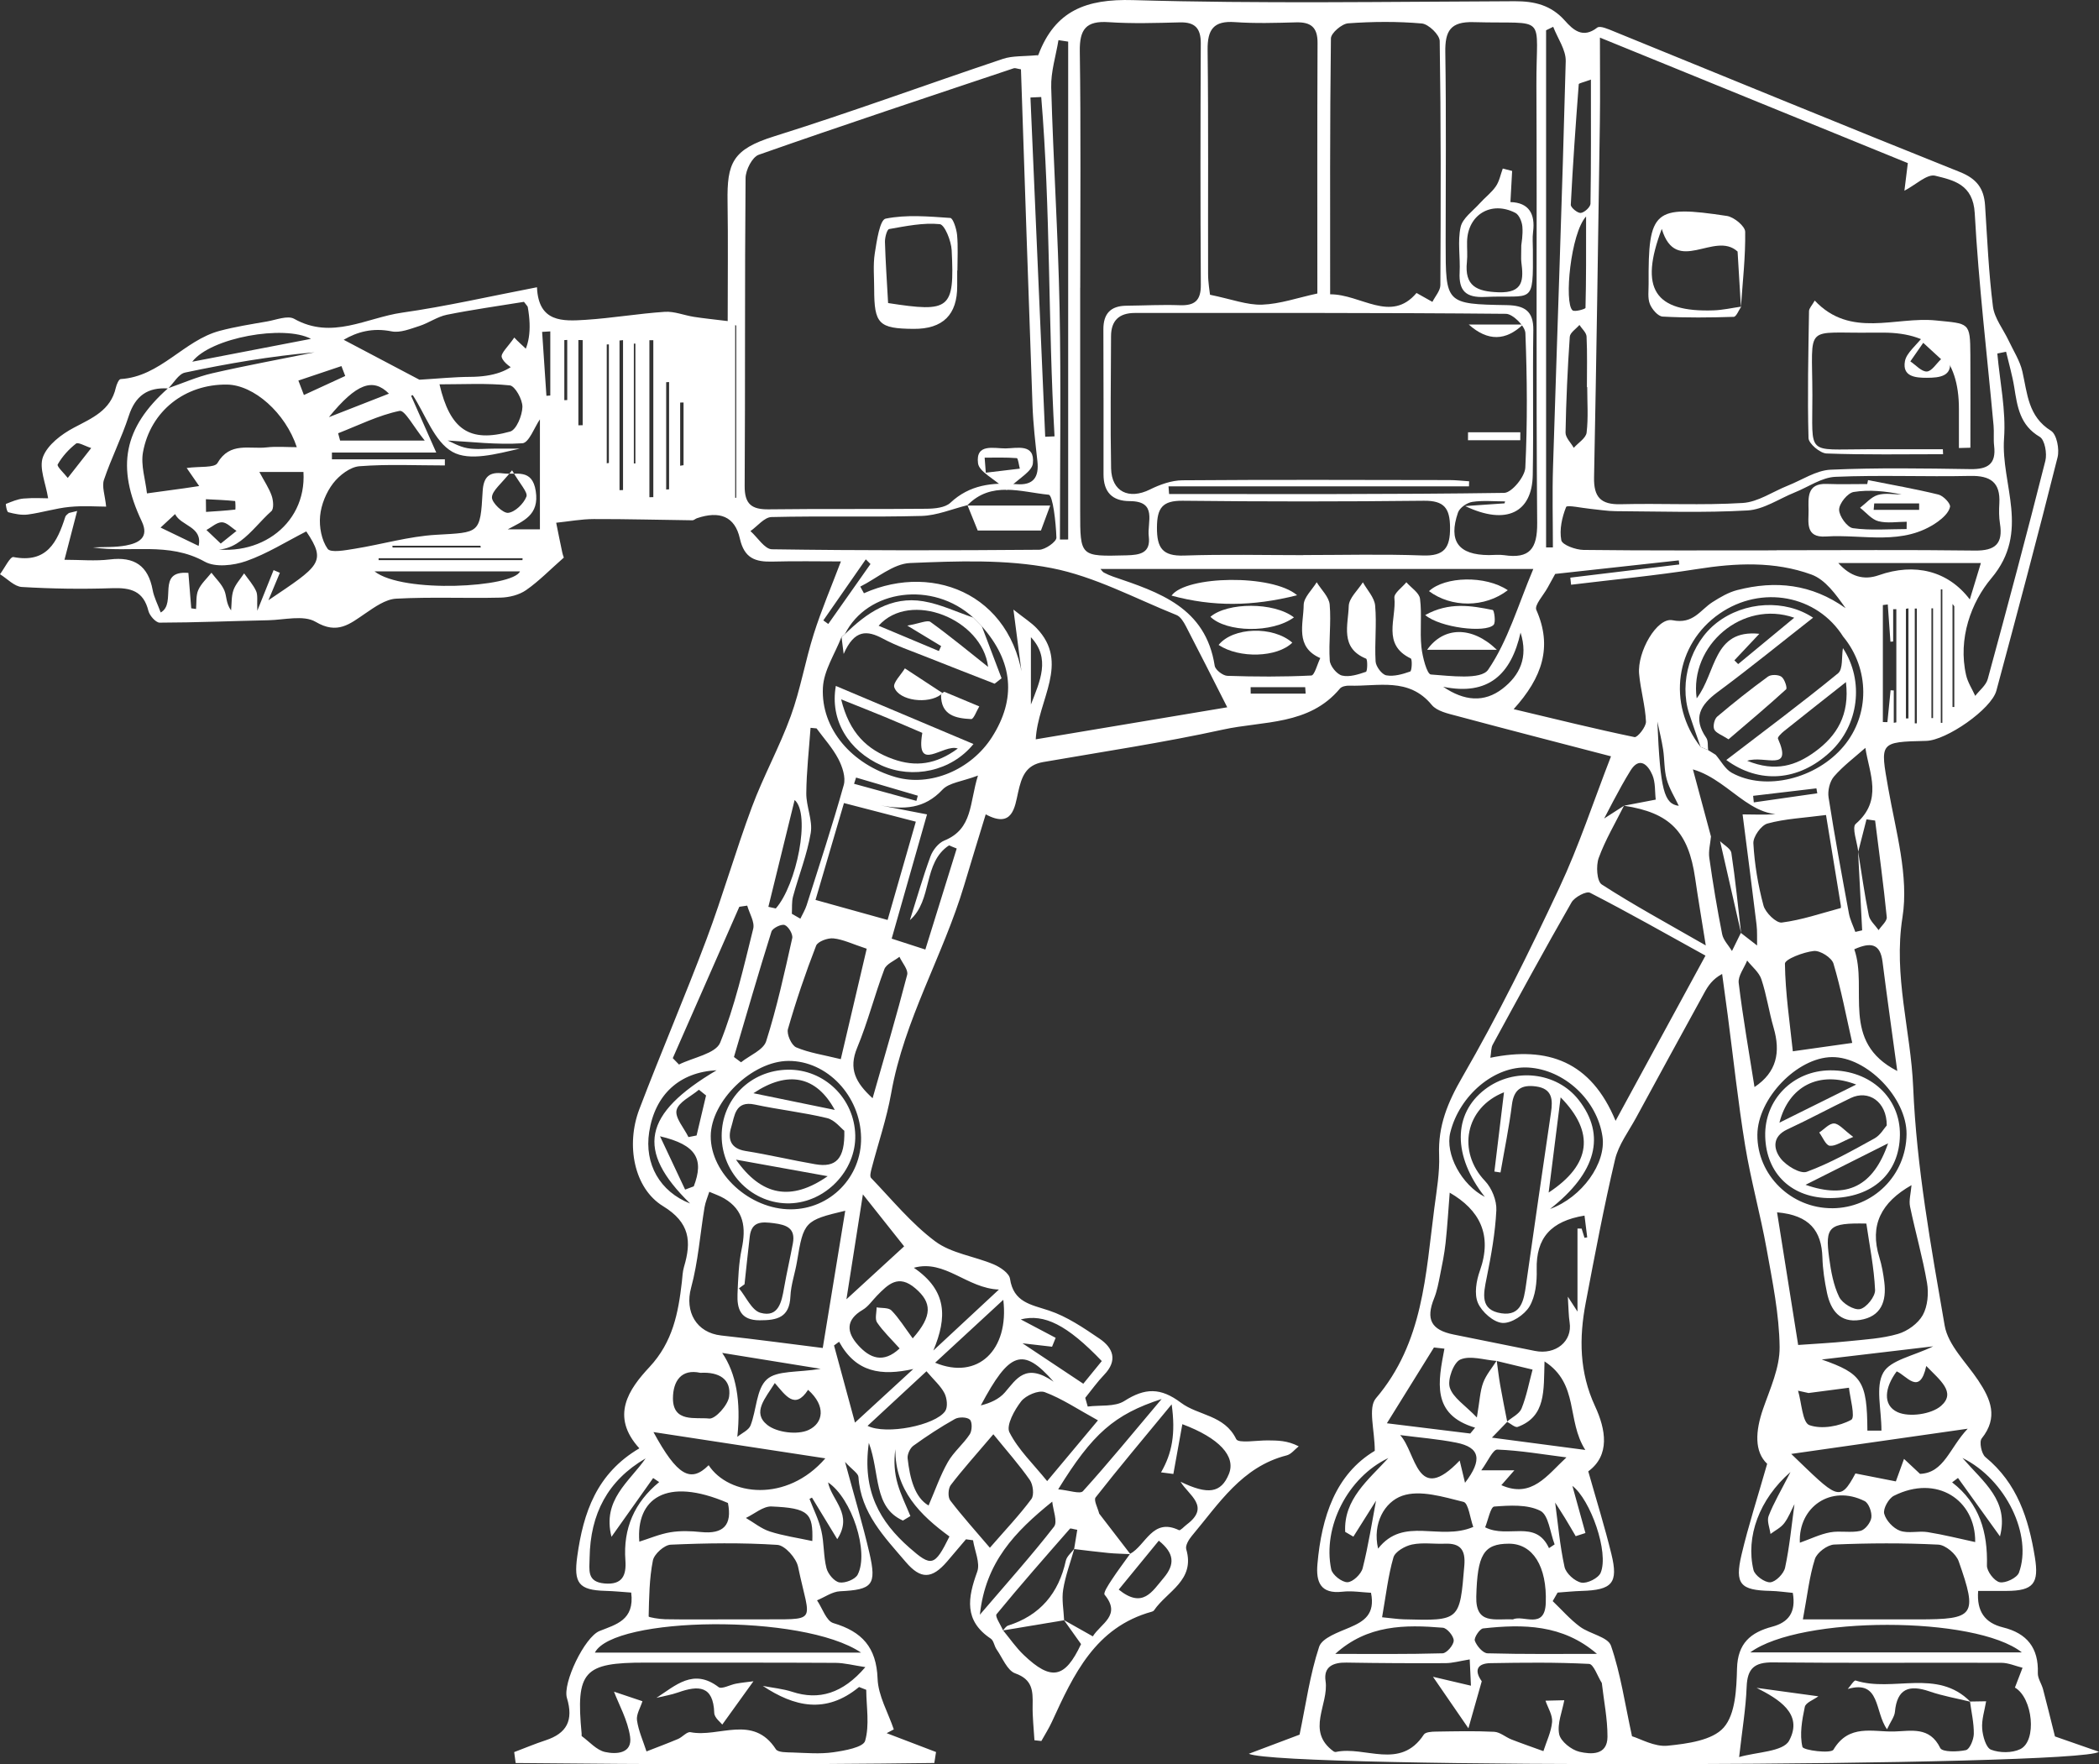 <?xml version="1.0" encoding="UTF-8"?>
<svg id="Calque_1" data-name="Calque 1" xmlns="http://www.w3.org/2000/svg" viewBox="0 0 786.82 661.36">
  <rect x="0" y="0" width="786.82" height="661.36" fill="#333333" stroke="none"/>
  <defs>
    <style>
      .cls-1 {
        fill: #fff;
        stroke-width: 0px;
      }
    </style>
  </defs>
  <g id="q5qZT8">
    <g>
      <path class="cls-1" d="M63.07,145.62c-7.68-.52-12.35,2.72-14.8,10.29-2.63,8.13-6.57,15.84-9.3,23.95-.85,2.51.39,5.73.82,10.05-3.23,0-8.51-.4-13.71.11-5.25.51-10.39,2.15-15.64,2.85-2.39.32-4.97-.24-7.34-.86-.56-.14-1.02-3.05-.9-3.1,2.16-.85,4.38-1.84,6.65-2.03,3.71-.32,7.47-.09,9.19-.09-.86-5.57-3.51-11.38-1.91-15.56,1.72-4.5,6.91-8.44,11.52-10.88,6.86-3.64,13.84-6.45,15.78-15.05.27-1.19,1.12-3.16,1.79-3.2,14.93-.92,23.66-14.51,37.18-18.09,5.8-1.54,11.76-2.47,17.68-3.5,3.42-.59,7.76-2.37,10.21-.99,14.15,7.96,27.15-.43,40.44-2.32,16.59-2.36,32.98-6.14,50.56-9.52.56,13.28,9.7,12.76,18.28,12.21,9.9-.64,19.72-2.34,29.62-3,3.57-.24,7.25,1.31,10.9,1.88,3.63.57,7.3.93,12.69,1.59,0-15.69.18-30.18-.05-44.67-.23-14.59,1.8-19.68,17.49-24.59,28.78-9.01,57.1-19.44,85.71-29.02,3.66-1.23,7.85-.89,13.17-1.41-.77.61-.02.32.16-.17C395.53,3.99,407.13-.47,424.73.04c47.66,1.39,95.38.59,143.08.42,7.43-.03,13.63,1.48,18.76,7.24,3.12,3.5,6.73,6.87,12.16,2.65,1.07-.83,4.18.58,6.17,1.39,43.25,17.59,86.42,35.4,129.77,52.73,6.31,2.52,9.02,6.16,9.44,12.48.82,12.65,1.36,25.35,2.95,37.92.56,4.45,3.88,8.54,5.89,12.81,1.8,3.84,4.23,7.55,5.15,11.6,1.89,8.28,2.12,16.85,10.74,22.21,2.13,1.33,3.21,6.89,2.45,9.92-7.34,29.24-15.1,58.38-22.94,87.49-1.87,6.95-18.76,18.65-26.31,18.82-17.69.4-17.26.49-14.21,17.86,2.81,16,7.76,32.82,5.32,48.26-3.48,22.01,3.12,42.49,4.01,63.66,1.25,29.92,6.68,59.76,11.8,89.37,1.28,7.38,8.11,13.85,12.6,20.6,4.7,7.05,7.58,13.86,1.29,21.74-1,1.25-.1,5.77,1.39,6.99,11.93,9.78,16.19,23.05,18.54,37.52,1.59,9.79-.47,12.61-10.6,12.64-3.45.01-6.91,0-10.66,0-.61,7.68,2.53,12,9.34,13.68,8.96,2.21,13.36,7.7,13.03,17.1-.07,2,1.4,4.01,1.95,6.07,1.41,5.3,2.69,10.63,4.47,17.7,3.61,1.26,9.67,3.37,16.49,5.75-7.23,5.62-306.26,6.47-318.68.75,7.82-2.94,13.91-5.24,19.03-7.17,2.38-11.42,3.88-22.51,7.34-32.95,1.11-3.33,7.22-5.42,11.41-7.21,5.45-2.33,9.64-4.95,8.03-13.02-3.41-.16-7.12-.81-10.71-.4-8.29.95-9.96-3.71-9.37-10.38,1.57-17.76,6.81-33.65,21.49-42.43,0-7.71-2.62-16.12.43-19.7,17.8-20.87,18.62-46.38,21.9-71.33.86-6.59,2.05-13.26,1.79-19.84-.43-10.94,3.19-19.71,8.71-29.25,13.3-23,25.09-46.93,36.38-71.01,7.33-15.63,12.73-32.18,19.34-49.21-18.71-4.88-38.29-9.91-57.82-15.15-3.3-.88-7.43-1.76-9.37-4.12-8.63-10.49-20.17-6.86-30.89-7.22-1.18-.04-2.86.28-3.52,1.08-11.54,13.88-28.75,12.08-43.84,15.39-22.29,4.89-44.91,8.27-67.41,12.17-6.6,1.14-8.1,5.57-9.4,11.36-1.23,5.45-2.03,13.71-12.14,8.24-2.72,8.94-5.44,17.71-8.06,26.51-7.89,26.45-22.52,50.49-27.38,78.05-1.68,9.5-4.87,18.74-7.31,28.11-.31,1.18-.8,3.02-.23,3.62,7.83,8.14,15.09,17.09,24.04,23.77,6.07,4.53,14.67,5.57,21.94,8.64,2.44,1.03,5.79,3.29,6.1,5.38,1.33,8.86,7.8,9.67,14.58,11.91,6.77,2.24,12.99,6.49,18.99,10.56,5.13,3.48,6.89,8.17,1.73,13.53-2.58,2.68-4.74,5.75-7.09,8.65.31,1.09.62,2.18.93,3.26,4.63-.6,10.16.19,13.72-2.08,7.73-4.94,13.57-5.11,21.24.66,6.46,4.86,16.27,4.5,20.7,13.62.82,1.69,7.75.44,11.87.49,3.64.04,7.27,0,11.56,2.22-1.49,1.16-2.82,2.97-4.5,3.39-16.82,4.27-25.43,18.14-35.57,30.19-1.14,1.35-2.49,3.63-2.09,4.99,3.43,11.69-7.19,15.75-12.06,22.89-.16.24-.5.43-.79.51-21.24,5.84-29.37,23.56-37.51,41.31-1.14,2.48-2.62,4.79-3.95,7.18-.86-.09-1.73-.19-2.59-.28-.25-4.4-.77-8.8-.68-13.2.11-5.32-.03-9.57-6.51-11.87-3.02-1.07-4.78-5.82-7-8.99-.88-1.25-1.06-3.28-2.18-4.03-10.12-6.75-8.64-15.31-5.09-25.06,1.2-3.31-.95-7.84-1.56-11.82-.88-.12-1.77-.24-2.65-.36-2.37,2.79-4.72,5.6-7.11,8.37-5.65,6.53-9.82,6.75-15.48.11-8-9.37-16.83-18.35-17.71-31.82-.09-1.4-2.28-2.66-5.03-5.66,3.58,13.25,6.7,23.62,9.14,34.16,2.78,12.06,1.07,13.73-11.01,14.32-2.92.14-5.75,2.21-8.63,3.4,2.01,2.95,3.47,7.74,6.11,8.53,10.77,3.19,16.16,9.09,16.59,20.84.23,6.4,3.94,12.68,6.08,19.01-.89.47-1.79.94-2.68,1.41,6.17,2.36,12.34,4.71,18.51,7.07-.21,1.37-.42,2.74-.64,4.11-52.31.69-104.63.56-156.94.01-.18-1.36-.37-2.73-.55-4.09,3.91-1.48,7.77-3.11,11.74-4.41,8.02-2.62,10.56-7.51,8.03-15.87-1.68-5.55,6.64-22.87,12.22-25.11,6.16-2.48,13.19-4.03,11.87-14.41-3.06-.21-6.37-.55-9.68-.64-10.02-.27-11.94-2.93-10.53-13,2.27-16.33,7.26-31.01,23.27-40.43-11.05-12.1-3.9-22.23,3.8-30.48,8.73-9.37,10.79-20.23,12.13-31.87.22-1.89.26-3.85.8-5.66,2.83-9.5,2.29-16.58-7.86-22.78-10.9-6.66-13.98-22.93-8.89-36.31,8.11-21.31,17.13-42.28,25.15-63.63,6.15-16.38,10.96-33.27,17.06-49.67,4.31-11.58,10.37-22.52,14.58-34.13,3.63-10,5.41-20.65,8.63-30.81,2.81-8.87,6.5-17.47,10.15-27.12-8.14,0-16.9-.18-25.66.06-6.42.17-10.56-1.22-12.22-8.65-1.86-8.33-7.64-10.47-16.07-7.61-.6.2-1.15.79-1.72.78-12.33-.14-24.67-.5-37-.46-4.69.01-9.37.9-14.06,1.38.75,3.71,1.48,7.43,2.28,11.13.26,1.19.74,2.34.6,1.91-5.22,4.59-9.36,8.88-14.17,12.22-2.62,1.82-6.34,2.74-9.59,2.81-13.03.31-26.1-.31-39.1.39-3.97.21-8.04,3.13-11.58,5.54-5.81,3.95-10.43,7.98-18.61,3.15-4.48-2.65-11.76-.73-17.77-.6-13.56.28-27.12.87-40.69.9-1.46,0-3.79-2.64-4.23-4.42-1.84-7.46-6.66-8.74-13.53-8.5-11.29.4-22.64.22-33.92-.45-2.81-.17-5.46-3.11-8.18-4.78,1.7-2.26,3.81-6.67,5.04-6.44,12.54,2.41,16.41-5.61,19.43-15.06.17-.54.78-.96,1.25-1.37.2-.17.56-.16,3.2-.84-1.63,6.28-2.97,11.42-4.75,18.29,5.9,0,11.52.55,16.98-.12,9.21-1.14,14.4,2.33,16.08,11.48.5,2.7,1.85,5.24,3.01,8.4,6.25-3.47-1.93-15.84,10.38-14.84.37,4.66.72,8.97,1.07,13.28l1.8.25c.23-2.4-.09-5.04.84-7.12,1.07-2.41,3.24-4.33,4.93-6.47,1.67,2.2,3.81,4.19,4.85,6.65.91,2.15.56,4.82,2.52,7.47.25-2.54.06-5.24.88-7.59.8-2.28,2.63-4.21,4-6.29,1.54,2.19,3.4,4.23,4.49,6.62.71,1.54.29,3.6.46,7.38,2.52-6.29,4.31-10.76,6.1-15.23.78.34,1.57.68,2.35,1.01-1.15,2.76-2.3,5.52-4.29,10.29,19.04-12.86,22.02-14.19,14.19-25.8-7.54,3.84-14.74,8.4-22.57,11.14-4.72,1.65-11.53,2.42-15.51.19-13.59-7.58-27.94-3.19-41.93-5.33,4.15-.21,8.38.03,12.42-.73,4.66-.88,8.84-2.89,5.93-9.03-9.69-20.41-6.81-35.13,9.84-49.9,5.53-1.91,10.94-4.33,16.61-5.63,12.69-2.91,25.51-5.26,38.28-7.84-16.41,1.43-32.54,4.2-48.53,7.59-2.41.51-4.21,3.89-6.29,5.94ZM561.05,510c.43,3.08.77,6.18,1.31,9.24.8,4.59,1.74,9.16,2.63,13.74-1.49,1.54-2.98,3.08-5.74,5.93,12.35,1.62,22.41,2.95,35.01,4.61-7.12-11.12-2.24-24.72-15.29-33.19-.34,11.06.57,20.62-10.04,24.55-.98.36-2.68-1.25-4.06-1.95,1.89-1.62,4.66-2.89,5.49-4.94,1.88-4.66,2.81-9.71,4.13-14.59-4.51-1.08-9.02-2.16-13.53-3.25-4.58-.34-9.77-2.13-13.53-.53-2.53,1.07-4.9,7.49-3.98,10.48,1.17,3.83,5.73,6.62,10.16,11.25,1.08-6.35,1.19-9.88,2.36-13.02,1.11-2.99,3.34-5.56,5.08-8.31ZM690.96,238.7c-9.8-15.66-30.68-19.56-46.4-8.66-16.58,11.49-19.75,33.81-7.09,49.95l2.82,1.17c.95.59,1.89,1.19,2.84,1.78,1.98,2.29,3.52,5.35,6.01,6.73,12.62,7.01,31.74,2.29,41.99-9.97,9.83-11.76,9.76-28.91-.16-41.01ZM74.43,204.75c1.69-7.39-6.57-7.51-8.8-12.04-1.45,1.34-2.9,2.69-5.44,5.05,5.52,2.66,9.93,4.79,14.33,6.91,21.13,5.99,40.48-7.4,39.23-27.76h-16.53c1.88,3.52,3.64,6.1,4.63,8.95.61,1.76.87,4.87-.14,5.77-7.8,6.91-13.66,18.28-27.28,13.13ZM375.98,611.11c2.57,3.11,4.87,6.5,7.77,9.26,10.33,9.86,15.46,8.79,21.49-4.07-2.16-3.03-4.28-6.01-6.41-9,3.46,1.95,6.91,3.89,10.82,6.1,3.03-4.88,10.81-7.85,4.42-15.61-.56-.68,1.44-3.73,2.58-5.47,2.2-3.36,4.63-6.57,6.97-9.85,5.94-3.23,8.38-13.67,18.33-8.88.51.25,1.92-1.37,2.92-2.12,9.03-6.77.64-11.01-2.33-16.03,10.35,5.01,15.18,4.24,18.11-2.89,2.72-6.62-3.57-13.5-17.44-18.69-1.14,6.28-2.25,12.47-3.37,18.66-1.54-.2-3.08-.4-4.62-.6,4.11-7.08,5.54-14.52,3.98-25.49-10.79,13.08-19.84,23.83-28.5,34.88-.81,1.04.84,4.01,1.34,6.08,3.9,5.06,7.79,10.13,11.69,15.19-2.73-.14-5.48-.17-8.2-.43-4.3-.41-8.59-.98-12.89-1.48.39-2.4.79-4.8,1.18-7.21-1.59-.26-2.53-.66-2.74-.42-9.28,10.6-18.59,21.17-27.52,32.06-.66.81,1.55,3.96,2.42,6.03ZM586.38,637.34c-.78,4.26-2.71,8.76-1.92,12.71.54,2.7,4.59,5.91,7.59,6.61,4.28.99,10.49,1.44,10.52-5.62.03-6.72-1.36-13.44-2.12-20.16-1.59-2.5-3.08-7.08-4.79-7.16-12.29-.63-24.64-.49-36.96-.28-4.78.08-6.3,2.55-3.26,6.79-1.64,5.8-3.29,11.6-5,17.63-5.02-7.3-8.89-12.92-13.28-19.31,4.17.98,8.86,2.08,14.23,3.34-.18-3.82-.34-7.38-.46-9.85-3.77.61-6.43,1.39-9.09,1.4-12.38.06-24.77,0-37.16-.21-4.94-.08-8.59,1.52-7.79,6.91,1.31,8.77-7.52,18.71,3,26.37.24.17.63.27.91.21,10.91-2.34,24.11,6.95,32.93-6.51.62-.95,2.92-1.09,4.45-1.11,7.3-.11,14.62-.29,21.91.07,2.21.11,4.28,2.01,6.5,2.88,3.95,1.54,7.97,2.92,11.96,4.37,1.16-3.64,2.94-7.23,3.26-10.94.22-2.57-1.58-5.31-2.48-7.97,2.35-.06,4.7-.11,7.05-.17ZM364.81,231.49c-15.06-13.83-39.69-10.64-48.1,6.22-.39.38-.81.72-1.26,1.03-2.45,6.34-6.66,12.58-6.98,19.03-.78,15.49,10.94,28.86,27.3,33.54,12.89,3.69,28.21-2.68,36.07-14.98,9.2-14.4,7.93-28.35-3.79-41.56-1.08-1.09-2.15-2.18-3.23-3.27ZM696.57,319.21c-.41-3.56-2.48-9.05-.95-10.37,10.31-8.92,5.1-18.9,3.62-28.5-4.06,3.61-8.36,6.8-11.76,10.74-1.61,1.86-2.42,5.34-2.03,7.83,2.26,14.54,4.94,29.02,7.62,43.49.44,2.38,1.59,4.62,2.41,6.93.85-.2,1.71-.4,2.56-.59-.51-9.9-1.03-19.8-1.54-29.7,1.3,8.04,2.41,16.13,4.03,24.11.4,2,2.41,3.68,3.68,5.51,1.07-1.63,3.2-3.37,3.05-4.88-1.21-12.09-2.85-24.13-4.36-36.19-1.08-.15-2.16-.3-3.23-.45-1.03,4.03-2.06,8.05-3.09,12.08ZM641.37,313.54c-.24,2.68-1,5.44-.63,8.04,1.36,9.58,2.94,19.13,4.82,28.62.45,2.25,2.42,4.19,3.68,6.28,1.11-2.26,2.22-4.52,3.33-6.78,2.03,1.57,4.05,3.15,6.08,4.72-.06-2.6.11-5.23-.2-7.8-1.66-13.7-3.45-27.38-5.23-41.34,4.48,0,8.2.23,11.87-.07,3.37-.27,6.69-1.1,10.03-1.69-17.14,7.36-25.32-10.69-40.52-15.11,2.57,9.57,4.67,17.36,6.76,25.15ZM608.77,302.02c3.83-.73,7.66-1.47,11.89-2.28-.36-3.05-.07-6.44-1.25-9.21-1.61-3.81-4.85-7.11-8.22-1.66-4.59,7.43-8.41,15.35-12.56,23.06-.57-.76-1.14-1.52-1.7-2.28,3.94-2.54,7.88-5.08,11.82-7.61-3.23,6.49-6.99,12.78-9.46,19.55-1.07,2.93-.71,8.76,1.14,9.96,11.8,7.64,24.2,14.35,38.99,22.85-1.66-10.44-2.92-17.8-3.98-25.18-2.52-17.46-9.44-24.57-26.67-27.19ZM755.31,632.58c.95-2.47,1.9-4.94,2.85-7.41-2.64-.65-5.27-1.85-7.92-1.86-28.54-.11-57.09.15-85.63-.15-6.92-.07-9.6,2.21-9.87,9.13-.31,8.16-1.69,16.28-2.82,26.36,6.5-1.93,16.49-1.96,18.74-6.15,5.46-10.14-4.08-15.67-12.19-19.8,8.1,1.11,15.63,2.14,23.15,3.17-1.77,1.31-4.74,2.36-5.08,3.97-1.04,4.92-2,10.28-.89,14.98.31,1.32,10.7,2.61,11.63,1.05,5.79-9.74,14.71-6.61,22.72-6.81,6.34-.16,13.32-2.01,17.31,6.19.76,1.57,6.48,1.47,9.62.79,1.42-.31,2.92-3.93,2.96-6.07.07-4.04-.89-8.09-1.43-12.14,2.02-.03,4.03-.07,6.05-.1-.56,3.42-1.73,6.88-1.48,10.24.2,2.82,1.42,7.18,3.32,7.91,3.21,1.24,7.87,1.28,10.94-.2,6.38-3.08,4.71-19.25-1.99-23.09ZM240.82,637.71c-.74,2.4-2.36,4.92-2.04,7.16.57,3.97,2.31,7.78,3.56,11.66,3.95-1.55,7.93-3.02,11.83-4.67,1.65-.7,3.33-2.8,4.66-2.54,10.62,2.12,23.47-6.82,32.01,6.39.81,1.25,4.12,1.15,6.29,1.22,5.07.17,10.22.63,15.19-.08,4.29-.61,11.27-1.85,11.97-4.27,1.71-5.93.47-12.71.42-19.15-.9-.35-1.79-.7-2.69-1.05-12.48,10.29-24.38,7.36-36.08-.41,3.7.72,7.53,1.07,11.09,2.23,9.89,3.23,18.86.66,27.35-9.27-4.36-.65-7.78-1.58-11.2-1.6-23.79-.13-47.59-.06-71.38-.09-23.06-.03-26,3.25-23.77,26.66.03.32-.09.81.08.92,2.86,2.09,5.51,5.22,8.69,5.92,4.16.92,10.34.66,9.39-5.78-.92-6.23-4.25-12.1-6.03-16.83,1.89.63,6.27,2.11,10.66,3.58ZM362.66,189.37c-5.73,1.41-11.43,3.87-17.19,4.03-18.75.51-37.53-.04-56.28.42-2.67.06-5.26,3.43-7.88,5.26,2.68,2.37,5.33,6.78,8.05,6.82,33.38.5,66.78.45,100.17.18,2.29-.02,6.52-3.03,6.47-4.54-.18-5.64-1.33-15.94-2.9-16.09-10.24-.97-21.57-5.33-30.56,4.05l.12-.13ZM599.74,14.09c0,11.91.12,21.7-.02,31.49-.65,44.45-1.29,88.9-2.18,133.34-.15,7.37,2.45,10.28,9.95,10.09,15.26-.38,30.56.46,45.77-.47,5.74-.35,11.26-4.25,16.89-6.49,5.34-2.12,10.62-5.73,16.05-5.98,17.46-.78,34.97-.49,52.46-.22,6.43.1,9.66-1.87,8.85-8.71-.3-2.51.02-5.1-.21-7.62-2.43-26.53-5.6-53.01-7.06-79.59-.6-10.86-7.95-12.36-14.82-14.06-3.04-.75-7.29,3.41-11.54,5.62.3-2.46.75-6.09,1.28-10.35-37.27-15.19-75.39-30.73-115.43-47.05ZM662.44,548.73c-4.87-4.6-4.44-12.24-1.55-20.58,2.64-7.59,6.3-15.48,6.21-23.2-.14-12.25-2.68-24.54-4.86-36.69-2.33-13-5.92-25.77-8.06-38.79-2.66-16.22-4.39-32.59-6.53-48.89-.68-5.16-1.4-10.32-2.1-15.49-3.62,1.97-5.25,4.45-6.67,7.05-8.55,15.58-17.08,31.18-25.56,46.8-2.8,5.17-6.6,10.15-7.91,15.7-4.19,17.79-7.58,35.78-11,53.75-2.51,13.18-2.41,26,3.5,38.73,4.07,8.77,5.7,18.38-2.54,24.43,3.14,11.1,6.23,20.99,8.68,31.04,2.65,10.85.3,13.45-11.17,13.78-3.01.09-6,.41-9,.62-.61,1.07-1.22,2.13-1.84,3.2,3.37,3.22,6.47,6.81,10.19,9.57,3.72,2.76,10.52,3.84,11.65,7.14,3.61,10.46,5.2,21.62,7.89,33.95,3.11.91,8.41,4.04,13.35,3.54,7.36-.74,16.8-1.99,21.03-6.82,4.42-5.03,4.78-14.53,4.98-22.12.25-9.46,5.11-13.53,13.18-15.67,6.11-1.62,9-5.36,7.73-12.68-2.84-.26-5.58-.68-8.33-.74-11.31-.23-13.5-2.5-10.89-13.57,2.57-10.89,6.04-21.56,9.61-34.07ZM382.71,25.99c-1.5-.24-2.18-.58-2.7-.4-31.91,10.69-63.85,21.27-95.59,32.42-2.45.86-4.92,5.73-4.94,8.76-.34,38.47-.1,76.95-.34,115.42-.04,6.82,2.64,8.82,9.04,8.74,19.71-.25,39.43-.02,59.14-.22,3.04-.03,6.97-.39,8.94-2.25,7.21-6.76,15.68-7.67,24.77-6.96,6.4.5,8.51-2.66,7.84-8.67-.77-6.92-1.58-13.87-1.83-20.82-1.52-41.83-2.89-83.66-4.33-126.02ZM438.02,182.31l.22,2.87c41.87,0,83.74.19,125.61-.42,2.81-.04,7.75-6.03,7.92-9.44.82-16.79.69-33.66.03-50.47-.1-2.6-4.72-7.19-7.28-7.21-46.37-.44-92.75-.31-139.13-.32-5.84,0-8.89,2.82-8.91,8.69-.05,16.52-.3,33.04.02,49.55.17,8.79,6.7,11.83,14.55,7.94,3.74-1.86,8.11-3.43,12.21-3.46,33.35-.26,66.71-.13,100.07-.08,2.46,0,4.92.3,7.38.46-.02.63-.04,1.26-.06,1.89h-112.61ZM404.91,107.82c0,27.95,0,55.89,0,83.84,0,17.06-.02,16.95,17.33,16.51,5.06-.13,9.17-.79,8.38-7.15-.65-5.22,3.38-13.15-7.1-13.17-6.65-.01-9.87-3.44-9.86-10.07.01-18.1.03-36.2-.05-54.3-.03-5.92,2.73-8.82,8.61-8.88,6.67-.07,13.34-.43,20-.19,5.61.2,7.96-1.72,7.92-7.63-.19-30.17-.16-60.34-.02-90.5.03-5.69-2.17-8.04-7.88-7.89-8.89.23-17.81.52-26.66-.08-8.45-.57-10.93,2.62-10.81,10.92.43,29.53.17,59.06.16,88.6ZM453.58,110.49c8.16,1.67,13.89,3.91,19.54,3.71,6.69-.24,13.31-2.59,20.7-4.18,0-30.52-.08-62.24.07-93.96.03-5.9-2.57-7.83-8.08-7.68-7.62.21-15.28.45-22.86-.09-8.06-.58-10.37,2.77-10.27,10.49.34,27.95.1,55.9.18,83.86,0,3.36.61,6.72.72,7.84ZM530.99,109.82c2.34,1.32,4.14,2.33,5.95,3.34,1.04-2.1,2.98-4.19,2.99-6.29.17-30.51.23-61.02-.25-91.52-.04-2.32-4.2-6.33-6.71-6.55-9.15-.8-18.43-.72-27.6-.06-2.38.17-6.45,3.66-6.47,5.66-.41,32.28-.29,64.57-.29,95.92,11.51-.06,22.75,10.94,32.38-.5ZM383.92,259.5c-1.23-9.43-2.45-18.87-4.03-30.99,4.2,3.32,6.69,4.88,8.66,6.93,12.58,13.11.5,26.72-.3,41.7,25.2-4.21,49.18-8.22,71.79-12.01-5.39-10.62-10.37-20.53-15.49-30.38-.84-1.61-2.02-3.6-3.53-4.2-15.51-6.22-30.68-14.46-46.83-17.6-17.18-3.34-35.36-2.63-53.02-1.9-6.34.26-12.47,5.74-18.69,8.84.46.83.91,1.66,1.37,2.49,26.9-11.98,57.95,1.37,60.06,37.12ZM639.31,358.22c-14.91-8.24-28.94-16.2-43.27-23.56-1.4-.72-5.81,1.62-6.95,3.61-10.11,17.63-19.82,35.5-29.55,53.34-.63,1.16-.51,2.74-.87,4.9,21.56-4.42,37.71,1.36,46.94,23.64,11.73-21.55,22.45-41.25,33.7-61.93ZM563.99,188.68l.19-.72c-4.11,0-8.29-.44-12.3.18-1.99.31-4.72,2.2-5.34,3.98-3.71,10.78.18,15.91,11.57,15.96,1.91,0,3.85-.25,5.71.03,9.56,1.42,12.48-2.35,12.4-12.12-.46-54.65-.03-109.31-.29-163.97-.13-27.4,4.72-22.92-23.51-23.72-8.74-.25-10.76,3.31-10.64,11.25.37,23.83.13,47.67.13,71.5,0,22.81,0,22.92,22.92,23.33,6.54.12,10.05,2.11,9.94,9.38-.28,18.11.11,36.23-.21,54.33-.24,13.93-9.79,19.02-25.33,11.61,6.37-.44,10.56-.73,14.75-1.02ZM629.48,211.59c-.06-.51-.11-1.02-.17-1.53-16,1.75-32,3.51-46.34,5.08-1.34,2.43-2.1,3.77-2.83,5.13-1.53,2.83-5.04,6.56-4.24,8.36,6.11,13.81,2.27,25.31-8.5,37.2,15.98,3.8,30.59,7.43,45.32,10.48,1.06.22,4.37-3.86,4.28-5.83-.26-5.98-2.04-11.87-2.57-17.86-.74-8.27,6.7-21.29,12.52-20.12,7.8,1.58,10.36-3.85,15.01-6.81,2.89-1.84,5.99-3.66,9.26-4.5,14.3-3.68,27.85-2.31,40.61,6.79-3.66-5.18-7.59-10.72-12.84-12.62-13.82-5.02-28.28-4.34-42.79-2.05-15.68,2.47-31.51,3.96-47.27,5.88-.1-.89-.2-1.77-.29-2.66,13.62-1.65,27.24-3.29,40.86-4.94ZM412.53,213.29c.46.5.77,1.07,1.25,1.33,1.12.6,2.29,1.12,3.48,1.53,17.29,5.88,34.69,11.54,38.08,33.43.24,1.52,3.06,3.7,4.75,3.76,10.48.35,20.98.4,31.45-.12,1.23-.06,2.25-4.26,3.37-6.53-9.6-4.2-6.28-12.82-6.22-19.89.02-2.86,3.16-5.7,4.88-8.54,1.7,2.79,4.61,5.47,4.87,8.38.6,6.92-.43,13.98.02,20.93.13,2.08,2.66,5.2,4.61,5.67,2.76.66,6.1-.42,8.97-1.41.56-.19.66-4.68.04-4.93-9.91-4.05-6.69-12.67-6.5-19.68.08-3.03,3.43-5.96,5.3-8.94,1.61,2.9,4.33,5.71,4.6,8.73.63,6.93-.24,13.98.17,20.94.11,1.9,2.36,4.91,4.03,5.21,2.84.51,6.1-.43,8.94-1.44.62-.22.83-4.59.2-4.9-10.89-5.22-5.3-14.95-6.13-22.72-.19-1.76,2.91-3.88,4.49-5.83,1.79,2.05,4.84,3.94,5.12,6.18.76,5.95-.1,12.09.52,18.07.38,3.69,2.08,10.22,3.55,10.32,7.34.52,18.82,2.08,21.46-1.78,7.4-10.82,11.18-24.13,16.93-37.77h-162.23ZM665.99,206.32s0-.04,0-.06c24.77,0,49.55-.2,74.32.12,7.59.1,10.59-2.55,9.39-10.07-.4-2.49-.39-5.08-.24-7.61.45-7.9-3.33-10.47-10.98-10.3-16.82.37-33.68-.39-50.48.34-5.14.22-10.13,3.8-15.19,5.83-5.9,2.37-11.7,6.43-17.72,6.77-16.46.94-33.01.36-49.53.27-3.14-.02-6.28-.57-9.42-.87-3.16-.3-8.73-1.54-9.07-.7-1.55,3.86-2.57,8.5-1.81,12.47.33,1.74,5.39,3.6,8.33,3.63,24.13.29,48.27.16,72.41.16ZM488.56,208.1v-.04c14.9,0,29.82-.39,44.7.16,8.11.3,10.36-2.82,10.3-10.48-.05-7.26-2.2-10.11-9.83-10.03-30.12.33-60.24.34-90.35,0-7.67-.09-9.65,2.71-9.69,10.02-.04,7.68,2.08,10.8,10.18,10.52,14.88-.51,29.8-.15,44.7-.15ZM166.76,172.17c0,.77,0,1.53,0,2.3-10.69,0-21.41-.53-32.03.3-3.5.27-7.56,3.42-9.86,6.41-2.6,3.39-4.48,7.99-4.88,12.24-.39,4.09.54,9.08,2.82,12.3,1.13,1.6,6.66.54,10.09-.01,10.22-1.64,20.32-4.65,30.58-5.24,16.29-.93,16.55-.27,17.44-16.28.31-5.54,2.58-7.41,7.68-6.74,4.88.64,10.9-2.01,12.23,6.65,1.39,9.05-4.67,11.18-10.52,14.33h12.08v-41.24c-2.02,2.91-4.1,8.81-6.57,8.97-9.56.63-19.25-.56-28.02-1.03,1.51.61,4.33,2.32,7.36,2.86,3.39.61,6.97.17,10.46.18,3.08,0,6.15,0,9.23,0-8.71,1.98-18.84,4.85-25.28,1.2-6.79-3.84-10.05-13.91-14.85-21.26-.21.08-.41.16-.62.25,2.86,6.45,5.71,12.9,9.43,21.29h-39.11v2.52h42.35ZM316.85,453.85c-15.2,3.6-15.63,4.09-18.09,19.04-.72,4.37-2.28,8.67-2.47,13.04-.33,7.94-4.95,9-11.51,8.99-7.24,0-8.55-4.3-8.32-9.91.24-5.66.42-11.4,1.58-16.91,1.65-7.86.9-14.45-6.57-18.86-1.74-1.03-3.72-1.67-5.59-2.49-.61,1.95-1.46,3.85-1.79,5.85-1.67,10.06-2.38,20.37-5.04,30.16-2.42,8.91,1.93,16.83,11.33,17.86,13.3,1.45,26.55,3.25,38.03,4.68,2.99-18.28,5.68-34.66,8.43-51.45ZM543.43,447.09c-.48,6.01-.86,12.46-1.55,18.88-.44,4.05-1.26,8.07-2.07,12.07-.59,2.92-1.12,5.91-2.23,8.65-3.18,7.87-1.11,11.87,7.35,13.57,10.13,2.05,20.26,4.07,30.39,6.13,7.87,1.6,14.18-3.62,13.06-10.71-.39-2.46-.37-4.98-.67-9.62,1.92,2.96,2.41,3.72,3.62,5.59v-31.12c.52,0,1.04.01,1.56.02.36,1.15.71,2.3,1.07,3.45.34-.06.68-.11,1.02-.17-.34-2.71-.68-5.42-1.02-8.16-12.59,2.06-18.22,8.38-17.92,20.26.12,4.64-.43,9.96-2.69,13.78-1.86,3.15-6.8,6.42-10.15,6.2-3.34-.22-7.75-4.14-9.2-7.51-1.43-3.33-.6-8.31.73-12.03,4.83-13.57-.17-22.86-11.3-29.29ZM272.2,607.02c3.81,0,7.62.02,11.44,0,23.68-.18,20.06,2.08,15.52-19.71-.68-3.26-4.92-8.02-7.76-8.21-13.28-.86-26.67-.66-39.98-.07-2.41.11-6.2,3.51-6.68,5.92-1.36,6.85-1.42,13.97-1.59,21,0,.31,4.03.99,6.18,1.03,7.62.13,15.25.05,22.87.05ZM675.83,607.03c15.48,0,29.34-.01,43.21,0,21.17.02,22.34-1.43,15.18-21.78-.96-2.74-4.93-6.11-7.65-6.24-12.98-.65-26.02-.59-39.01-.03-2.58.11-6.46,3.02-7.24,5.44-2.08,6.53-2.8,13.49-4.5,22.61ZM716.54,444.26c-11.31,6.42-15.83,14.94-12.05,27.09.93,3.01,1.48,6.17,1.86,9.3.86,7.14-1.17,12.89-9.1,14.14-7.55,1.19-11.02-3.65-12.4-10.2-.91-4.33-1.58-8.77-1.71-13.18-.31-10.02-4.8-15.89-17-16.96,2.71,17.05,5.33,33.49,7.91,49.72,6.42-.47,12.64-.76,18.83-1.41,6.24-.65,12.63-.99,18.59-2.73,3.57-1.04,7.53-3.9,9.29-7.06,1.85-3.33,2.26-8.17,1.6-12.05-1.64-9.63-4.38-19.06-6.37-28.64-.48-2.3.29-4.86.55-8.01ZM563.78,409.45c-14.6,5.77-17.62,22.24-7.11,33.25,2.55,2.67,4.42,7.34,4.24,10.97-.41,8.49-1.94,16.97-3.63,25.33-1.22,6.03-2.59,12.09,5.54,13.3,7.39,1.09,8.4-4.92,9.2-10.54,3.07-21.57,6.2-43.12,9.37-64.68.72-4.86.56-9-5.66-9.83-5.32-.71-8.25,1.03-8.98,6.84-1.07,8.52-2.82,16.95-4.28,25.42-.76-.12-1.52-.23-2.29-.35,1.19-9.82,2.38-19.63,3.6-29.72ZM111.26,167.63c-4.25-12.84-16.1-23.36-26.21-23.47-15.62-.18-28.61,9.82-31.45,25.35-.89,4.89.92,10.28,1.49,15.44,4.7-.64,9.39-1.28,14.09-1.93,1.8-.25,3.59-.54,5.48-.82-1.62-2.35-3.13-4.52-4.68-6.77,4.89-.68,10.45.03,11.54-1.86,4.65-8.03,12.01-5.13,18.41-5.86,3.7-.42,7.49-.08,11.32-.08ZM582.22,10.05c-.89.43-1.77.87-2.66,1.3v193.86c.85,0,1.7,0,2.55,0,0-10.07-.27-20.15.05-30.21,1.58-50.69,3.44-101.37,4.76-152.06.11-4.26-3.06-8.6-4.7-12.91ZM196.41,113.15c-9.62,1.57-19.32,2.91-28.91,4.84-3.56.72-6.77,3.08-10.29,4.21-3.39,1.08-7.21,2.66-10.44,2.01-7.14-1.43-12.9.22-17.94,3.16,10.41,5.49,20.21,10.66,28.39,14.97,6.84-.4,12.95-1.04,19.06-1.07q26.22-.13,21.55-26.2c-.05-.27-.36-.5-1.42-1.92ZM751.99,131.85c-1.09.22-2.19.45-3.28.67.95,10.61,3.28,21.31,2.52,31.8-1.25,17.31,10.01,34.91-4.75,52.43-7.53,8.93-12.62,22.65-9.47,36.35.62,2.7,2.25,5.17,3.42,7.75,1.6-2.09,4.04-3.94,4.68-6.29,7.42-27.21,14.69-54.47,21.6-81.82.7-2.76-.22-7.89-2.1-8.99-7.46-4.36-8.4-11.32-9.56-18.59-.72-4.48-2.02-8.88-3.06-13.31ZM684.48,305.51c-8.32,1.09-15.33,1.39-21.92,3.19-2.37.64-5.44,4.96-5.3,7.43.44,7.83,1.75,15.73,3.79,23.31.72,2.68,4.8,6.65,6.87,6.38,7.47-.95,14.74-3.46,22.07-5.43.1-.03.11-.61.06-.91-1.85-11.36-3.72-22.72-5.56-33.97ZM305.7,337.34c9.53,2.65,17.87,4.97,27.02,7.51,3.75-13.05,7.16-24.94,10.58-36.84-9.56-2.48-17.7-4.59-26.94-6.98-3.46,11.77-6.8,23.17-10.66,36.31ZM656.1,619.4h101.79c-17.45-13.74-83.01-13.76-101.79,0ZM322.77,619.48c-22.02-14.8-92.79-13.53-99.77,0h99.77ZM324.88,355.63c-5.3-1.74-8.8-3.48-12.45-3.87-2.13-.23-5.89,1.15-6.51,2.74-3.97,10.24-7.52,20.67-10.55,31.23-.56,1.94,1.32,6.12,3.1,6.88,4.79,2.04,10.13,2.8,16.7,4.42,3.19-13.6,6.33-26.98,9.72-41.4ZM341.08,344.92c2.53-7.99,4.83-16.06,7.72-23.92.86-2.33,2.97-5.02,5.17-5.91,10.8-4.38,9.39-14.13,12.63-24.37-5.98,2.26-10.84,2.66-13.31,5.29-6.83,7.31-14.54,7.5-23.27,5.89,5.56,1.07,11.11,2.15,17.48,3.38-4.8,16.86-9.26,32.52-13.25,46.57,5.11,1.66,8.07,2.61,12.62,4.09,3.76-12.11,7.76-24.99,11.76-37.87-.97-.39-1.93-.78-2.9-1.17-9.92,6.58-6.01,20.47-14.66,28.03ZM400.4,15.6c-1.21-.18-2.42-.36-3.63-.55-.96,5.92-2.89,11.86-2.72,17.74.77,27.57,2.59,55.11,3.14,82.68.57,28.92.13,57.86.13,86.78,1.03,0,2.06-.01,3.09-.02V15.6ZM518.08,606.24c3.78.37,5.93.71,8.1.77,21.14.58,21.01.55,22.73-20.18.48-5.77-1.4-8.4-7.26-8.17-4.13.17-8.39-.52-12.35.31-2.63.55-6.34,2.67-6.97,4.84-2,6.9-2.79,14.16-4.25,22.42ZM309.38,546.67c-21.9-3.35-42.51-6.5-64.43-9.85,8.94,16.45,13.98,19.14,20.69,12.42,7.53,11.5,29.27,14.15,43.74-2.57ZM694.32,390.93c-2.33-10.26-4.17-20.15-7.04-29.73-.67-2.23-5-4.97-7.36-4.72-3.91.41-10.85,3.1-10.83,4.75.15,11,1.81,21.99,2.96,32.85,7.88-1.11,14.05-1.98,22.28-3.14ZM372.36,537.64c-6.8,8-11.63,13.34-15.97,19.05-.98,1.29-1.13,4.53-.19,5.76,4.5,5.9,9.5,11.43,14.86,17.73,5.86-6.74,11.08-12.22,15.56-18.26,1.1-1.49.64-5.38-.58-7.13-3.95-5.68-8.59-10.88-13.68-17.15ZM671.45,545.01c17.14,16.46,18.12,18.46,24.07,7.32,5.95,1.17,11.14,2.19,15.15,2.98,1.28-3.52,2.17-5.98,3.06-8.44,1.75,1.64,3.5,3.28,6,5.62,9.05-.37,11.04-9.74,17.87-16.93-23.12,3.3-44.15,6.3-66.15,9.45ZM252.19,396.65c.78.8,1.56,1.59,2.33,2.39,5.33-2.66,13.77-4.07,15.44-8.2,5.51-13.68,8.8-28.28,12.38-42.67.64-2.55-1.43-5.78-2.24-8.69-.99.14-1.98.28-2.96.43-8.32,18.92-16.63,37.83-24.95,56.75ZM567.14,607.04c3.76-1.84,11.93,4.01,12.3-6.15.51-13.74-4.87-22.24-13.81-22.23-9.56,0-11.84,4.21-12.24,19.86-.27,10.64,7.09,8.17,13.75,8.52ZM411.58,532.43c-7.64-4.2-13.5-8.17-19.94-10.57-2.31-.86-7.1,1.2-8.84,3.42-2.53,3.24-5.71,9.04-4.41,11.62,3.29,6.52,8.93,11.86,14.14,18.3,7.67-9.17,12.88-15.4,19.04-22.77ZM391.8,163.72c1.17-.05,2.33-.1,3.5-.15-2.45-42.37-1.46-84.88-4.99-127.2-1.35.06-2.69.12-4.04.18,1.84,42.39,3.68,84.78,5.53,127.18ZM306.09,273.04c-.75-.07-1.5-.14-2.25-.21-.58,8.17-1.52,16.34-1.6,24.51-.05,4.97,2.46,10.15,1.67,14.89-1.34,8.08-4.47,15.84-6.63,23.8-.56,2.06-.32,4.33-.45,6.51,1.06.61,2.12,1.22,3.19,1.83.79-1.68,1.79-3.29,2.35-5.04,4.76-14.99,9.68-29.94,13.92-45.08.81-2.89-.54-6.91-2.06-9.8-2.15-4.1-5.37-7.63-8.14-11.41ZM164.75,144.07c3.94,16.99,11.27,21.96,26.48,17.7,2.33-.65,4.53-6.01,4.6-9.23.05-2.79-2.78-7.88-4.74-8.08-8.62-.89-17.38-.39-26.34-.39ZM327.1,411.67c4.56-16.02,9.03-31.08,12.96-46.28.48-1.87-1.86-4.47-2.9-6.73-1.94,1.53-4.91,2.68-5.66,4.66-3.66,9.71-6.21,19.87-10.19,29.44-3.28,7.89-.63,13.05,5.78,18.91ZM686.82,452.92c15.36-.07,27.73-12.4,27.86-27.79.12-13.52-14.89-29.01-27.97-28.87-13.09.15-27.86,15.55-27.95,29.13-.09,15.1,12.64,27.59,28.06,27.52ZM279.09,481.42c-.69.5-1.39,1.01-2.08,1.51,2.66,3.2,4.79,8.29,8.08,9.19,6.77,1.86,7.91-4.12,8.82-9.36.98-5.59,2.28-11.13,3.31-16.72,1.04-5.67-2.42-6.9-7.12-7.51-4.53-.58-8.38-.82-9.06,5.04-.69,5.94-1.31,11.88-1.95,17.83ZM275.12,396.22c.89.66,1.77,1.32,2.66,1.98,3.25-2.6,8.37-4.6,9.42-7.89,4.02-12.64,6.87-25.66,9.77-38.63.33-1.46-1.41-4.4-2.83-4.93-1.24-.46-4.54,1.15-4.96,2.47-4.9,15.6-9.43,31.32-14.06,47.01ZM552.26,572.38c-1.2-3.31-1.8-8.93-3.66-9.39-7.52-1.86-16.3-4.61-22.96-2.29-6.63,2.31-11.23,10.33-9.06,19.81,9.63-12.29,22.97-2.73,35.69-8.13ZM699.6,458.66c-14.02-.28-15.54,1.09-13.93,12.9.68,4.98,1.59,10.17,3.75,14.61,1.16,2.39,5.54,5.04,7.82,4.55,2.39-.51,5.75-4.72,5.64-7.17-.38-8.39-2.09-16.73-3.27-24.89ZM740.41,578.05c.18-15.81-14.38-25.45-30.49-17.34-1.96.99-4.1,4.84-3.62,6.7.67,2.55,3.39,5.47,5.91,6.39,3.1,1.13,6.96-.03,10.38.52,6.09.98,12.1,2.5,17.82,3.73ZM322.78,426.46c-.24-15.65-12.73-28.85-27.25-28.77-13.59.07-29.04,15.03-29.11,28.18-.07,14.06,14.64,27.51,30.05,27.45,14.74-.05,26.53-12.1,26.31-26.86ZM239.65,577.9c3.77-1.18,7.65-2.86,11.7-3.53,3.7-.61,7.62-.47,11.39-.08,8.47.88,11.77-2.63,10.13-10.89-23.35-10.08-34.49-1.45-33.22,14.5ZM711.2,401.46c-2.01-14.82-3.87-27.88-5.53-40.97-.86-6.74-4.31-7.45-10.58-4.65,5.21,14.99-5.34,34.64,16.1,45.62ZM341.26,568.31c-.93.56-1.87,1.12-2.8,1.68-11.13-5.01-8.52-17.64-12.77-29.13-2.56,18.08,4.14,29.58,15.24,39.33,8.23,7.23,9.42,7.03,14.98-4.23-10.88-7.96-20.43-17.29-20.27-32.76-.67,4.72-.32,8.99.84,13.03,1.19,4.14,3.16,8.06,4.79,12.08ZM247.1,555.57c-.75-.51-1.51-1.01-2.26-1.52-5.21,7.34-10.41,14.68-15.62,22.02-3.55-13.89,6.71-20.6,12.79-29.38-14.26,8.29-20.73,20.87-20.99,37.18-.07,4.68-1.12,9.09,5.58,9.7,6.68.6,8.25-3,7.83-8.71-.88-11.9,3.38-21.67,12.66-29.29ZM342.13,501.7c7.52-8.49,7.17-13.46,1.03-18.73-6.39-5.49-10.25-1.53-14.42,2.72-1.77,1.81-3.27,4.09-5.37,5.32-6.51,3.82-6,8.47-1.69,13.25,4.39,4.87,9.43,6.94,15.55,1.21-3.14-3.51-6.16-6.37-8.45-9.72-.9-1.32-.17-3.75-.18-5.68,1.9.34,4.47.03,5.57,1.16,2.81,2.88,4.96,6.4,7.97,10.47ZM733.96,554.02c-.73.55-1.46,1.1-2.2,1.65,10.34,7.97,13.37,18.75,13.05,31.17-.06,2.18,2.79,5.87,4.8,6.27,2.17.43,6.48-1.64,7.2-3.59,5.12-13.9-4.77-34.9-21.17-42.99,8.09,9.28,17.51,16.05,14.06,29.38-5.25-7.3-10.49-14.6-15.74-21.89ZM598.63,619.96c-12.87-11.1-27.67-11.19-42.68-9.54-1.28.14-3.5,3.52-3.1,4.62.71,1.96,3.03,4.66,4.74,4.71,13.67.38,27.36.21,41.04.21ZM657.69,407.48c8.37-5.57,9.81-13.1,7.17-22.19-1.75-6.01-2.63-12.29-4.6-18.22-.88-2.63-3.5-4.69-5.33-7.01-1.12,2.82-3.49,5.78-3.17,8.42,1.57,12.98,3.86,25.88,5.92,38.99ZM500.53,619.97c13.41,0,26.83.16,40.23-.22,1.54-.04,4.15-3.08,4.17-4.77.03-1.66-2.49-4.69-4.08-4.82-14.15-1.17-28.22-1.17-40.32,9.81ZM541.43,505.55c-1.3-.15-2.61-.3-3.91-.44-5.65,9.1-11.3,18.19-17.64,28.41,11.54,1.42,21.39,2.63,31.25,3.84.61-.73,1.21-1.46,1.82-2.2-16.53-4.89-13.82-17.33-11.5-29.62ZM581.02,453.2c12.05-4.36,21.12-17.2,19.68-27.13-1.98-13.67-14.29-25.13-27.84-25.9-12.54-.72-25.77,10.33-29.22,24.39-1.98,8.07,4.21,19.59,12.95,24.1-12.04-15.29-12.02-31.08.06-40.31,10.9-8.33,26.85-6.55,35.07,3.9,10.45,13.29,6.66,27.36-10.7,40.96ZM520.42,546.56c-15.24,7.23-24.71,25.91-21.41,41.7.43,2.08,4.02,4.89,6.09,4.84,2.01-.04,5.13-3.03,5.7-5.25,2.16-8.53,3.49-17.27,5.01-25.31-2.51,3.99-5.5,8.73-8.49,13.48-1.02-.6-2.05-1.19-3.07-1.79-.62-12.23,8.65-19.44,16.16-27.66ZM349.87,506.25c8.19-7.62,16.39-15.24,24.58-22.86-11.99-.42-20.24-11.42-31.89-8.16,12.55,8.57,12.51,18.58,7.31,31.02ZM140.4,214.19c10.68,8.39,51.93,6,54.52,0h-54.52ZM396.67,558.28c4.13.38,8.19,1.88,9.28.69,9.55-10.55,18.57-21.59,29.49-34.54-17.8,5.78-25.95,13.04-38.77,33.85ZM394.44,562.89c-14.05,11.35-25,22.7-27.13,42.39,10.44-12.22,19.5-22.31,27.79-32.99,1.44-1.85-.36-6.2-.66-9.4ZM348.08,564.34c2.51-5.8,4.4-11.31,7.23-16.29,2.16-3.79,5.79-6.72,8.21-10.4.9-1.37.98-4.61.03-5.5-1.06-1-4.14-1.06-5.61-.23-5.38,3.01-10.56,6.41-15.56,10.02-1.25.91-2.32,3.23-2.15,4.75.84,7.54,2.7,14.69,7.85,17.65ZM582.96,563.26c1.03,7.6,1.73,15.97,3.51,24.1.53,2.42,3.83,5.4,6.3,5.89,2.18.43,6.39-1.66,7.24-3.68,3.21-7.63-3.84-27.46-10.59-32.58,1.56,5.63,3.22,11.65,4.89,17.67-1.22.39-2.43.79-3.65,1.18-1.34-2.27-2.65-4.56-4.03-6.81-1.39-2.27-2.86-4.5-3.67-5.78ZM596.36,29.83c-2.96,1.1-4.53,1.36-4.56,1.74-1.14,15.05-2.22,30.11-2.98,45.18-.05,1.04,2.55,3.19,3.73,3.07,1.38-.14,3.63-2.21,3.65-3.47.25-15.05.16-30.1.16-46.53ZM594.99,145.12h-.13c0-6.32.17-12.66-.13-18.97-.07-1.49-1.74-2.9-2.67-4.34-1.26,1.47-3.51,2.88-3.62,4.43-.82,11.95-1.37,23.93-1.59,35.91-.03,1.89,2.01,3.81,3.09,5.72,1.68-1.89,4.56-3.64,4.81-5.7.67-5.61.23-11.35.23-17.05ZM347.29,514.03c-8.13,7.54-14.96,13.86-22.08,20.46,6.98,3.47,25.39-.17,29.1-5.53,1.05-1.52.68-4.84-.27-6.7-1.4-2.73-3.92-4.9-6.74-8.23ZM304.37,561.38c-.31.16-.61.33-.92.49,1.52,3.98,3.49,7.85,4.44,11.97,1.06,4.57.76,9.47,1.92,14,.55,2.15,2.91,4.99,4.83,5.33,2.13.37,5.93-1.12,6.86-2.91,4.36-8.45-2.19-28.61-11.1-34.58,1.37,6.79,9.51,11.95,3.45,21.28-3.57-5.86-6.52-10.71-9.48-15.57ZM671.15,551.82c-11.73,10.2-16.81,24.31-13.85,36.68.49,2.06,4.23,4.77,6.29,4.63,2.04-.14,5.08-3.24,5.56-5.5,1.67-7.77,2.41-15.74,3.52-23.8-1.23,2.36-2.22,5.02-3.86,7.17-1.28,1.67-3.39,2.7-5.13,4.01-.29-2.27-1.43-4.88-.7-6.75,1.89-4.88,4.61-9.44,8.18-16.44ZM338.92,467.2c-4.84-6.1-9.31-11.73-15.46-19.48-2.29,14.57-4.13,26.33-6.17,39.32,7.55-6.93,14.19-13.01,21.63-19.84ZM314.54,502.96c-.63.46-1.27.93-1.9,1.39,2.46,9.05,4.91,18.09,7.85,28.92,8.11-7.45,14.99-13.77,21.86-20.09-12.01,2.65-21.46,1.37-27.81-10.22ZM383.29,503.54c7.37,4.9,14.8,9.85,22.79,15.16,2.48-3.04,4.75-5.83,6.93-8.5-13.05-13.62-21.57-17.8-30.38-15.62,4.15,2.19,8.62,4.55,13.09,6.91-.45,1.11-.9,2.22-1.35,3.33-3.77-.44-7.55-.87-11.08-1.28ZM674.69,578.29c4.01-1.42,7.59-3.2,11.37-3.89,3.69-.68,7.71.28,11.34-.55,1.74-.39,3.86-3.12,4.09-5,.25-1.98-.97-5.39-2.54-6.17-12.66-6.32-24.87,2.27-24.27,15.61ZM524.85,537.95c6.14,6.62,6.13,26.52,22.32,9.54.77,3.22,1.33,5.53,2,8.34,6.65-8.68,5.58-13.28-3.25-15.04-6.94-1.38-14.04-1.92-21.07-2.84ZM262.54,514.61c-7.23-1.6-10.24,3.2-10.28,9.49-.05,9.3,8.56,7.08,13.58,7.65,2.28.26,7.03-5.02,7.47-8.22.89-6.56-3.8-9.33-10.76-8.92ZM705.27,536.27c0-8.14-2.31-16.44.69-21.73,2.69-4.75,11.22-6.2,18.72-9.86-14.82,1.75-28.3,3.34-41.79,4.94,15.08,5.26,17.01,8.11,17.11,26.65h5.27ZM350.54,510.82c16,6.67,27.8-4.79,25.55-23.58-8.56,7.9-16.55,15.27-25.55,23.58ZM276.4,538.6c1.7-1.4,4.25-2.48,4.95-4.27,2.25-5.79,2.15-13.66,6.11-17.26,3.78-3.43,11.51-2.52,20.17-3.96-13.71-2.22-25.31-4.1-36.91-5.97q7.81,11.45,5.67,31.46ZM689.11,211.07q6.7,7.54,15.14,4.56c13.5-4.76,26-1.66,34.14,9.07,1.4-4.6,2.64-8.68,4.15-13.64h-53.43ZM302.91,520.99c-4.99,7.67-8.47,2-12.47-2.55-3.53,5.72-8.63,11.03-2.83,15.69,3.58,2.88,11.36,3.83,15.5,1.9,5.47-2.56,6.67-8.92-.2-15.04ZM587.19,546.31c-8.63-1.09-17.25-2.6-25.91-2.93-1.68-.06-3.54,4.44-6.02,7.77h12.41c-2.28,2.61-3.47,3.97-4.88,5.57,11.4,5.05,17.14-3.69,24.4-10.41ZM585.01,411.35c-1.56,12.4-2.92,23.17-4.49,35.68,16.01-10.5,17.34-22.64,4.49-35.68ZM722.07,512.04c-2.45,11.39-7.4,3.55-11.08,2.03-4.42,5.87-5.46,12.63.32,15.28,4.36,1.99,12.71.8,16.31-2.36,5.77-5.06-.47-9.66-5.55-14.94ZM677.94,522.18c-1.31-.29-2.62-.58-3.93-.87,1.34,4.52,1.63,11.97,4.25,12.91,4.59,1.64,11.25.45,15.69-2,1.64-.9-.55-8.73-.86-12.02-6.84.89-11,1.44-15.16,1.98ZM159.21,165.15c-4.08-5.01-7.47-11.53-9.41-11.13-7.92,1.64-15.41,5.41-23.05,8.39.25.91.49,1.83.74,2.74h31.73ZM304.5,577.66c.33-10.41-1.31-12.36-15.29-12.95-3.14-.13-6.4,2.79-9.61,4.3,2.99,1.74,5.79,4.06,9.01,5.09,5.01,1.61,10.3,2.36,15.89,3.56ZM580.64,580.33c.71-.47,1.41-.94,2.12-1.41-1.7-4.37-2.24-11.01-5.36-12.59-4.86-2.46-11.5-2.03-17.29-1.59-1.35.1-2.33,5.18-3.39,7.78,8.59,4.37,18.86-3.17,23.93,7.81ZM288.03,339.93l2.78.61c7.81-8.83,13.18-35.41,7.06-40.66-3.38,13.75-6.61,26.9-9.84,40.05ZM594.55,81.15c-5.81,6.29-8.27,32.44-5.09,35.17.83.71,4.86-.5,4.87-.9.28-10.61.22-21.23.22-34.27ZM72.07,135.59c15.72-3.03,29.62-5.7,44.5-8.57-10.04-5.37-37.58-.49-44.5,8.57ZM709.9,270.94c.32-.05.63-.11.95-.16v-42.43c-.4,0-.79.01-1.19.02v12.1c-.34.03-.68.06-1.02.08-.33-4.66-.66-9.31-1-13.97-.61.08-1.23.16-1.84.23v43.86c.57,0,1.14.01,1.7.02.4-3.98.8-7.96,1.2-11.94.4.02.79.05,1.19.07v12.11ZM419.35,595.86c9.01,7.27,12.5.77,16.83-4.34,4.35-5.14,4.04-9.28-1.8-13.99-5.07,6.18-9.79,11.95-15.02,18.33ZM243.43,186.38c.49,0,.98-.01,1.47-.02v-58.84h-1.47v58.86ZM233.55,127.5c-.44.04-.88.09-1.32.13v56.11c.44-.01.88-.03,1.32-.04v-56.2ZM268.64,401.19c-13.93.7-23.1,9.1-25.29,23.15-1.87,12.03,4.04,22.36,15.34,26.8-20.44-19.97-17.73-33.57,9.95-49.96ZM569.99,237.13c-3.52,15.67-12.08,23.79-29,20.31,7.87,5.36,15.37,6.03,22.25.71,6.41-4.96,9.71-11.67,6.75-21.02ZM256.82,445.92c1.08-.4,2.16-.81,3.24-1.21,3.88-10.09,1.12-15.55-12.65-18.77,3.14,6.66,6.27,13.32,9.41,19.98ZM394.96,517.94c-11.57-13.22-16.59-11.22-27.29,8.88,3.49-.85,6.85-2.35,9.03-4.88,4.34-5.02,7.75-11.29,18.26-4ZM191.95,176.3c-4.06,5.14-7.46,7.58-7.54,10.13-.07,2.02,4.15,6.02,6.08,5.81,2.59-.29,5.82-3.43,6.84-6.08.62-1.63-2.39-4.65-5.38-9.86ZM250.81,143.21c-.36.02-.72.04-1.09.06v40.23c.36-.03.72-.05,1.09-.08v-40.21ZM123.29,156.37c7.35-2.88,14.7-5.75,22.51-8.81-5.97-5.98-12.1-3.95-22.51,8.81ZM258.06,426.24c1.02-.2,2.04-.4,3.06-.6,1.18-5,2.37-10,3.55-15-.89-.72-1.79-1.43-2.68-2.15-2.96,2.51-7.63,4.6-8.37,7.64-.69,2.84,2.8,6.7,4.45,10.11ZM275.98,122.03c-.13-.05-.26-.11-.39-.16v64.72c.13,0,.26,0,.39,0v-64.56ZM218.42,127.49c-.54-.01-1.07-.02-1.61-.03v31.96l1.61-.02v-31.9ZM147.08,204.58c.03.22.06.45.08.67h33.06c-.04-.22-.09-.45-.13-.67h-33.01ZM111.85,142.66c.69,1.8,1.38,3.61,2.07,5.41,5.16-2.38,10.32-4.75,15.49-7.13-.47-1.24-.95-2.47-1.42-3.71-5.38,1.81-10.75,3.62-16.13,5.42ZM204.83,148.37c.48-.04.97-.07,1.45-.11v-24.04c-1.02.06-2.04.13-3.06.19.54,7.99,1.08,15.97,1.61,23.96ZM489.43,260.01c-.06-.81-.12-1.61-.17-2.42h-20.46c.01.81.02,1.61.03,2.42h20.6ZM195.85,209.97c.01-.24.03-.48.04-.71h-53.97c0,.24,0,.48,0,.71h53.93ZM34.19,167.95c-2.34-.74-4.88-2.3-5.7-1.66-2.71,2.12-5.17,4.83-6.86,7.81-.42.73,2.43,3.32,3.77,5.06,2.2-2.8,4.39-5.6,8.79-11.21ZM728.1,220.95l-.58-.04v50.06h.58v-50.03ZM254.96,174.58l1.27-.2v-23.51l-1.27.03v23.68ZM386.44,238.85v25.25c3.4-8.8,7.47-17.29,0-25.25ZM212.63,127.43c-.36.02-.73.03-1.09.05v22.53c.36-.02.73-.04,1.09-.05v-22.52ZM629.3,302.07c-1.48-3.16-3.55-6.4-4.53-9.95-.99-3.59-.78-7.49-1.35-11.22-.54-3.5-1.42-6.94-2.15-10.41,1.08,25.82,2.56,30.86,8.03,31.58ZM77.18,187.13c.02,1.59.03,3.17.05,4.76,3.67-.24,7.34-.46,10.99-.88.1-.01.05-3.18-.1-3.19-3.63-.37-7.29-.51-10.94-.69ZM82.74,203.76c2.52-2.02,4.22-3.39,5.92-4.75-1.82-1.16-3.62-3.19-5.46-3.23-1.92-.04-3.88,1.84-5.82,2.88,1.56,1.48,3.11,2.96,5.37,5.1ZM227.44,173.67c.27-.04.53-.08.8-.12v-44.45c-.27,0-.53.01-.8.02v44.55ZM238.18,128.8c-.19,0-.39,0-.58,0v44.92c.19,0,.39,0,.58,0v-44.92ZM717.76,271.15c.26,0,.52,0,.77,0v-43.03c-.26,0-.52,0-.77,0v43.03ZM326.31,211.43c-.59-.59-1.17-1.17-1.76-1.76-5.31,7.63-10.61,15.26-15.92,22.89.62.45,1.24.89,1.85,1.34,5.28-7.49,10.55-14.98,15.83-22.48ZM320.9,291.48c-.25.78-.5,1.56-.75,2.33,7.79,2.13,15.58,4.27,23.37,6.4.17-.65.35-1.29.52-1.94-7.71-2.27-15.43-4.53-23.14-6.8ZM715.39,228.04c-.32.06-.63.12-.95.18v41.09c.32,0,.63,0,.95,0v-41.26ZM724.01,269.17c.2,0,.41,0,.61,0v-41.15c-.2,0-.41,0-.61,0v41.15ZM657.17,298.32l.25,2.46c7.93-1.14,15.87-2.27,23.8-3.41l-.33-1.85c-7.91.93-15.81,1.87-23.72,2.8ZM732.58,227.26c-.22-.29-.44-.58-.67-.87v38.63c.22,0,.44,0,.67,0v-37.76Z"/>
      <path class="cls-1" d="M368.04,234.76c2.47,6.5,4.93,12.99,7.4,19.49l-2.6,2.04c-8.7-3.41-17.41-6.77-26.08-10.23-5.3-2.11-10.77-3.97-15.77-6.65-5.93-3.18-10.69-3.54-14.74,5.73-.48-3.82-.65-5.1-.8-6.39.46-.31.88-.65,1.27-1.03,8.18-8.01,17.33-14.36,29.4-12.33,6.4,1.08,12.48,4.01,18.7,6.11,1.08,1.09,2.15,2.18,3.23,3.27ZM370.4,250c-2.19-18-29.23-28.78-41.04-15.44,7.8,3.27,15.19,6.38,22.58,9.48.28-.62.57-1.23.85-1.85-3.48-2.11-6.97-4.21-12.69-7.68,4.81-.83,7.55-2.2,8.71-1.36,7.37,5.32,14.38,11.13,21.6,16.85Z"/>
      <path class="cls-1" d="M679.63,231.55c-11.9,9.32-23.62,18.87-35.76,27.87-6.5,4.82-9.41,9.7-4.27,17.16.79,1.15.49,3.04.69,4.58-.95-.39-1.89-.78-2.82-1.18-1.43-4.16-2.92-8.29-4.28-12.46-3.87-11.9.59-26.52,10.35-34.08,10.41-8.07,25.62-8.87,36.09-1.9ZM659.5,237.58c-3.12,3.32-6.24,6.63-9.36,9.95.47.47.94.94,1.42,1.41,6.76-5.59,13.53-11.19,21.02-17.38-19.43-6.81-39.34,10.43-36.57,30.22,7.42-9.69,6.04-25.98,23.49-24.2Z"/>
      <path class="cls-1" d="M728.38,170.26c-14.57,0-29.15.27-43.7-.27-2.42-.09-6.69-3.7-6.75-5.77-.43-15.85-.06-31.73.19-47.6.02-1.06,1.11-2.11,2.14-3.95,13.43,14.27,30.19,5.91,45.4,7.45,12.53,1.27,12.87.52,12.94,12.93.06,11.59.01,23.18.01,34.78-1.43.04-2.86.08-4.3.11,0-4.9,0-9.79,0-14.69q.02-28.48-28.25-28.56c-1.27,0-2.54-.02-3.81,0-26.29.4-22.91-3.93-22.87,23.48.04,22.84-2.51,20.25,20.42,20.24,9.5,0,18.99,0,28.49,0,.03.62.05,1.23.08,1.85Z"/>
      <path class="cls-1" d="M652.71,114.94c-.94,1.33-1.84,3.8-2.82,3.83-8.88.28-17.79.39-26.66-.1-1.73-.1-3.99-2.75-4.77-4.71-.88-2.23-.45-5-.47-7.54-.17-27.66,1.93-29.62,29.36-25.47,2.63.4,6.81,3.84,6.84,5.92.14,9.39-.95,18.8-1.6,28.2-.43-7.19-.87-14.37-1.25-20.78-8.67-7.93-23.05,9.26-28.42-8.48-8.51,22.43-2.74,31.3,19.45,30.53,3.46-.12,6.89-.91,10.34-1.4Z"/>
      <path class="cls-1" d="M722.24,124.54c4.34,4.97,7.94,7.26,8.55,10.18,1.34,6.39-3.75,6.88-8.5,6.9-4.42.02-9.27-.5-8.21-6.25.58-3.16,4.19-5.77,8.16-10.83ZM720.94,128.5c-2.15,3.09-3.5,5.03-4.84,6.97,2.07,1.37,4.19,3.88,6.19,3.79,1.84-.09,3.56-2.97,5.33-4.62-1.83-1.68-3.66-3.37-6.68-6.13Z"/>
      <path class="cls-1" d="M358.81,101.42c0,1.91-.01,3.81,0,5.72q.11,16.27-16.37,16.14c-13.02-.1-14.75-1.84-14.75-15,0-4.45-.45-8.98.23-13.33.73-4.63,1.88-12.55,4.06-12.99,7.81-1.57,16.15-.82,24.24-.26,1.03.07,2.34,4.1,2.55,6.38.41,4.41.12,8.89.12,13.34-.02,0-.05,0-.07,0ZM332.91,113.6c23.24,3.6,24.93,2.36,23.83-19.8-.17-3.49-2.62-9.59-4.48-9.78-6.22-.61-12.68.75-18.96,1.84-.81.14-1.61,3.16-1.57,4.83.21,7.38.73,14.75,1.18,22.91Z"/>
      <path class="cls-1" d="M377.36,183.71c-4.92-4.39-10.34-6.89-10.74-10.04-.98-7.61,6.07-5.54,10.28-5.58,4.25-.04,11.13-1.96,10.27,5.66-.34,3.03-5.25,5.53-9.8,9.95ZM369.1,171.55c.14,1.88.29,3.76.43,5.64,4.25-.51,8.51-1.01,12.76-1.52-.37-1.37-.66-3.9-1.14-3.94-4-.32-8.03-.18-12.05-.18Z"/>
      <path class="cls-1" d="M550.56,121.65h20.33c-6.41,6.12-13.14,6.41-20.33,0Z"/>
      <path class="cls-1" d="M550.3,162.04h19.6c0,.99-.01,1.99-.02,2.98h-19.6c0-.99.01-1.99.02-2.98Z"/>
      <path class="cls-1" d="M566.83,64.09c-.2,3.63-.4,7.27-.64,11.66,6.93.19,9.36,4.43,8.49,11.19-.28,2.18-.08,4.42-.07,6.63.13,21.26.17,16.9-18.01,17.74-7.13.33-9.8-2.32-9.45-9.21.29-5.67-.82-11.56.37-16.99.74-3.33,4.59-6.01,7.16-8.88,1.95-2.18,4.4-3.99,6.04-6.37,1.32-1.91,1.77-4.43,2.6-6.68,1.17.3,2.33.6,3.5.9ZM570.26,91.99c.06-.74.67-3.92.41-7.02-.15-1.83-1.21-4.45-2.64-5.18-9.09-4.66-17.89.74-18.09,10.8-.05,2.53.2,5.09-.06,7.59-.95,9.04,3.67,11.11,11.87,11.38,9.42.31,9.37-4.79,8.53-11.35-.16-1.25-.02-2.53-.02-6.22Z"/>
      <path class="cls-1" d="M486.23,223.13c-16.84,4.25-31.62,4.32-47.08.14,5.39-7.49,37.78-8.15,47.08-.14Z"/>
      <path class="cls-1" d="M485.04,231.43c-8.19,6.01-25.32,5.62-31.31-.22,6.38-5.46,23.78-5.6,31.31.22Z"/>
      <path class="cls-1" d="M565.2,221.24c-8.64,6.65-21.15,6.58-29.54.35,5.98-5.56,21.18-5.97,29.54-.35Z"/>
      <path class="cls-1" d="M456.8,241.76c5.43-6.72,20.39-7.19,27.63-.86-5.66,5.58-19.86,6.02-27.63.86Z"/>
      <path class="cls-1" d="M534.24,230.56c8.96-4.97,17.2-3.54,25.33-1.9.52.11,1.23,4.65.3,5.58-3.11,3.12-20.07,1.04-25.62-3.68Z"/>
      <path class="cls-1" d="M561.1,243.58h-26.13c6.09-8.67,16.74-9.08,26.13,0Z"/>
      <path class="cls-1" d="M700.25,179.97c8.81,1.75,17.67,3.29,26.38,5.42,1.83.45,4.6,3.35,4.35,4.6-.42,2.1-2.64,4.17-4.59,5.57-12.97,9.27-27.86,4.62-41.99,5.55-7.86.52-6.38-5.57-6.45-9.86-.06-4.5-.75-10.13,6.78-9.85,5.06.19,10.14.04,15.21.04.1-.49.2-.97.3-1.46ZM714.7,198.31c.01-.91.02-1.82.04-2.73-3.57,0-7.31.66-10.65-.21-2.54-.67-4.58-3.28-6.84-5.03,2.19-1.66,4.16-4.04,6.63-4.79,2.75-.84,5.96-.19,8.97-.19-6.05-1.25-12.15-1.88-17.99-.94-2.26.37-5.44,4.29-5.46,6.62-.02,2.41,3.03,6.65,5.17,6.95,6.6.92,13.41.33,20.13.33ZM702.56,188.72l-.21,2.41h17.05c0-.8,0-1.61,0-2.41h-16.85Z"/>
      <path class="cls-1" d="M362.53,189.51h31.14c-1.25,3.38-2.04,5.5-3.46,9.35h-23.71c-1.26-3.1-2.55-6.29-3.84-9.48,0,0-.12.13-.12.13Z"/>
      <path class="cls-1" d="M364.91,278.9c-8.3,10.25-22.84,13.24-34.46,8.03-12.36-5.54-19.42-16.93-17.13-29.8,17.3,7.3,34.26,14.45,51.6,21.77ZM315.31,262.16c3.09,12.56,9.61,18.87,19.45,22.39,8.49,3.04,16.13,2.03,24.28-3.96-5.45-1.95-15.91,9.65-13.31-5.87-4.81-2.05-9.44-4.07-14.11-6-4.64-1.92-9.31-3.75-16.31-6.56Z"/>
      <path class="cls-1" d="M352.75,260.33c-4.78,3.72-15.72,2.42-17.52-2.69-.6-1.69,2.54-4.7,3.97-7.1,4.69,3.07,9.38,6.14,14.06,9.22l-.51.58Z"/>
      <path class="cls-1" d="M353.26,259.75c.28-.14.64-.47.83-.39,4.34,1.79,8.67,3.62,13,5.44-1.01,1.66-2.1,4.79-3.03,4.75-5.79-.27-11.44-1.4-11.3-9.21,0,0,.51-.58.51-.58Z"/>
      <path class="cls-1" d="M246.05,636.46c7.17-4.61,13.87-11.24,23.32-4.04,1.17.89,4.31-.89,6.56-1.3,2.15-.39,4.33-.6,6.5-.89-3.64,5.06-7.27,10.11-11.68,16.23-.54-.74-2.95-2.51-3.01-4.37-.34-10.26-5.9-10.38-13.46-7.7-2.65.94-5.48,1.39-8.23,2.06Z"/>
      <path class="cls-1" d="M738.59,637.9c-5.11-1.26-10.34-2.15-15.29-3.86-7.63-2.63-12.17-1.09-12.98,7.66-.17,1.82-1.55,3.53-2.96,6.53-4.72-6.57-2.4-18.68-14.72-15.11,1-1.11,2.37-3.36,2.95-3.17,14,4.52,30.56-4.66,43.01,7.95Z"/>
      <path class="cls-1" d="M192.78,126.53c2.78,3.03,5.95,5.05,5.73,6.59-.32,2.31-3.02,4.3-4.7,6.42-2.03-1.84-5.04-3.38-5.73-5.63-.46-1.48,2.42-4,4.7-7.38Z"/>
      <path class="cls-1" d="M690.83,242.94c8.05,12.32,6,28.94-4.81,38.97-11.79,10.94-26.49,12.07-38.91,2.98,14.03-10.76,28.22-21.31,41.89-32.5,1.91-1.56,1.28-6.22,1.83-9.45ZM654.94,285.18c10.72,4.37,18.38,1.71,25.36-3.35,8.24-5.98,13.12-13.8,11.66-26.14-8.52,6.73-15.91,12.53-23.24,18.4-.94.75-2.47,2.26-2.25,2.77,5.66,12.83-4.94,6.15-11.54,8.32Z"/>
      <path class="cls-1" d="M647.93,277.13c-2.52-1.65-4.71-2.33-5.34-3.71-.56-1.23.06-3.9,1.12-4.8,6.16-5.22,12.5-10.24,19.03-15,1.15-.84,3.91-.77,5.06.07,1.18.86,2.25,4.22,1.73,4.7-7,6.4-14.28,12.49-21.59,18.75Z"/>
      <path class="cls-1" d="M652.67,349.84c-2.63-11.51-5.26-23.01-7.89-34.52,1.47,1.47,3.98,2.77,4.23,4.42,1.51,9.99,2.5,20.06,3.66,30.1Z"/>
      <path class="cls-1" d="M398.89,607.36c-7.66,1.28-15.32,2.55-22.98,3.83.66-.63,1.21-1.59,1.99-1.84,12.04-3.83,18.93-12.11,21.63-24.31.36-1.65,2.09-3,3.18-4.49-1.44,5.09-3.33,10.1-4.17,15.28-.61,3.72.18,7.67.35,11.52Z"/>
      <path class="cls-1" d="M686.19,449.11c-14.41.1-24.1-9.02-24.49-23.06-.39-13.79,10.37-24.74,24.38-24.83,15.09-.09,26.3,10.31,26.11,24.25-.19,14.4-10.24,23.52-26,23.64ZM707.26,421.86c.02-8.96-6.89-13.44-13.51-10.26-7.96,3.82-15.73,8.04-23.74,11.75-5.8,2.68-5.2,7.39-2.56,10.86,2.09,2.75,7.39,5.94,9.83,5.04,8.81-3.24,17.12-7.96,25.4-12.52,2.2-1.21,3.63-3.83,4.58-4.87ZM707.76,428.58c-11.11,5.59-20.34,10.22-30.94,15.55,15.5,5.46,25.38.58,30.94-15.55ZM695.81,406.55c-13.95-5.4-25.32.69-28.78,14.29,9.55-4.75,18.29-9.09,28.78-14.29Z"/>
      <path class="cls-1" d="M270.52,425.85c-.04-13.79,10.79-24.65,24.8-24.87,13.66-.21,24.96,10.78,25.28,24.58.31,13.25-11.13,25.16-24.51,25.52-13.86.38-25.52-11.13-25.57-25.24ZM316.49,423.87c-1.25-.96-3.58-4.05-6.48-4.75-8.91-2.15-18.09-3.15-27.06-5.07-7.47-1.6-7.56,4.39-8.84,8.45-1.36,4.3-.41,8.03,5.36,8.95,8.75,1.4,17.39,3.47,26.13,4.97,7.71,1.33,11.15-1.91,10.9-12.55ZM310.26,440.9c-12.25-2.21-22.59-4.07-34.37-6.2,9.55,13.62,20.69,15.72,34.37,6.2ZM312.92,416.06c-6.9-12.73-17.57-14.92-30.5-6.26,10.52,2.16,20.1,4.13,30.5,6.26Z"/>
      <path class="cls-1" d="M694.69,426.18c-4.23,1.73-6.63,3.55-8.8,3.31-1.48-.16-2.64-3.2-3.95-4.96,1.86-1.22,3.76-3.45,5.58-3.39,1.85.07,3.62,2.4,7.18,5.04Z"/>
    </g>
  </g>
</svg>